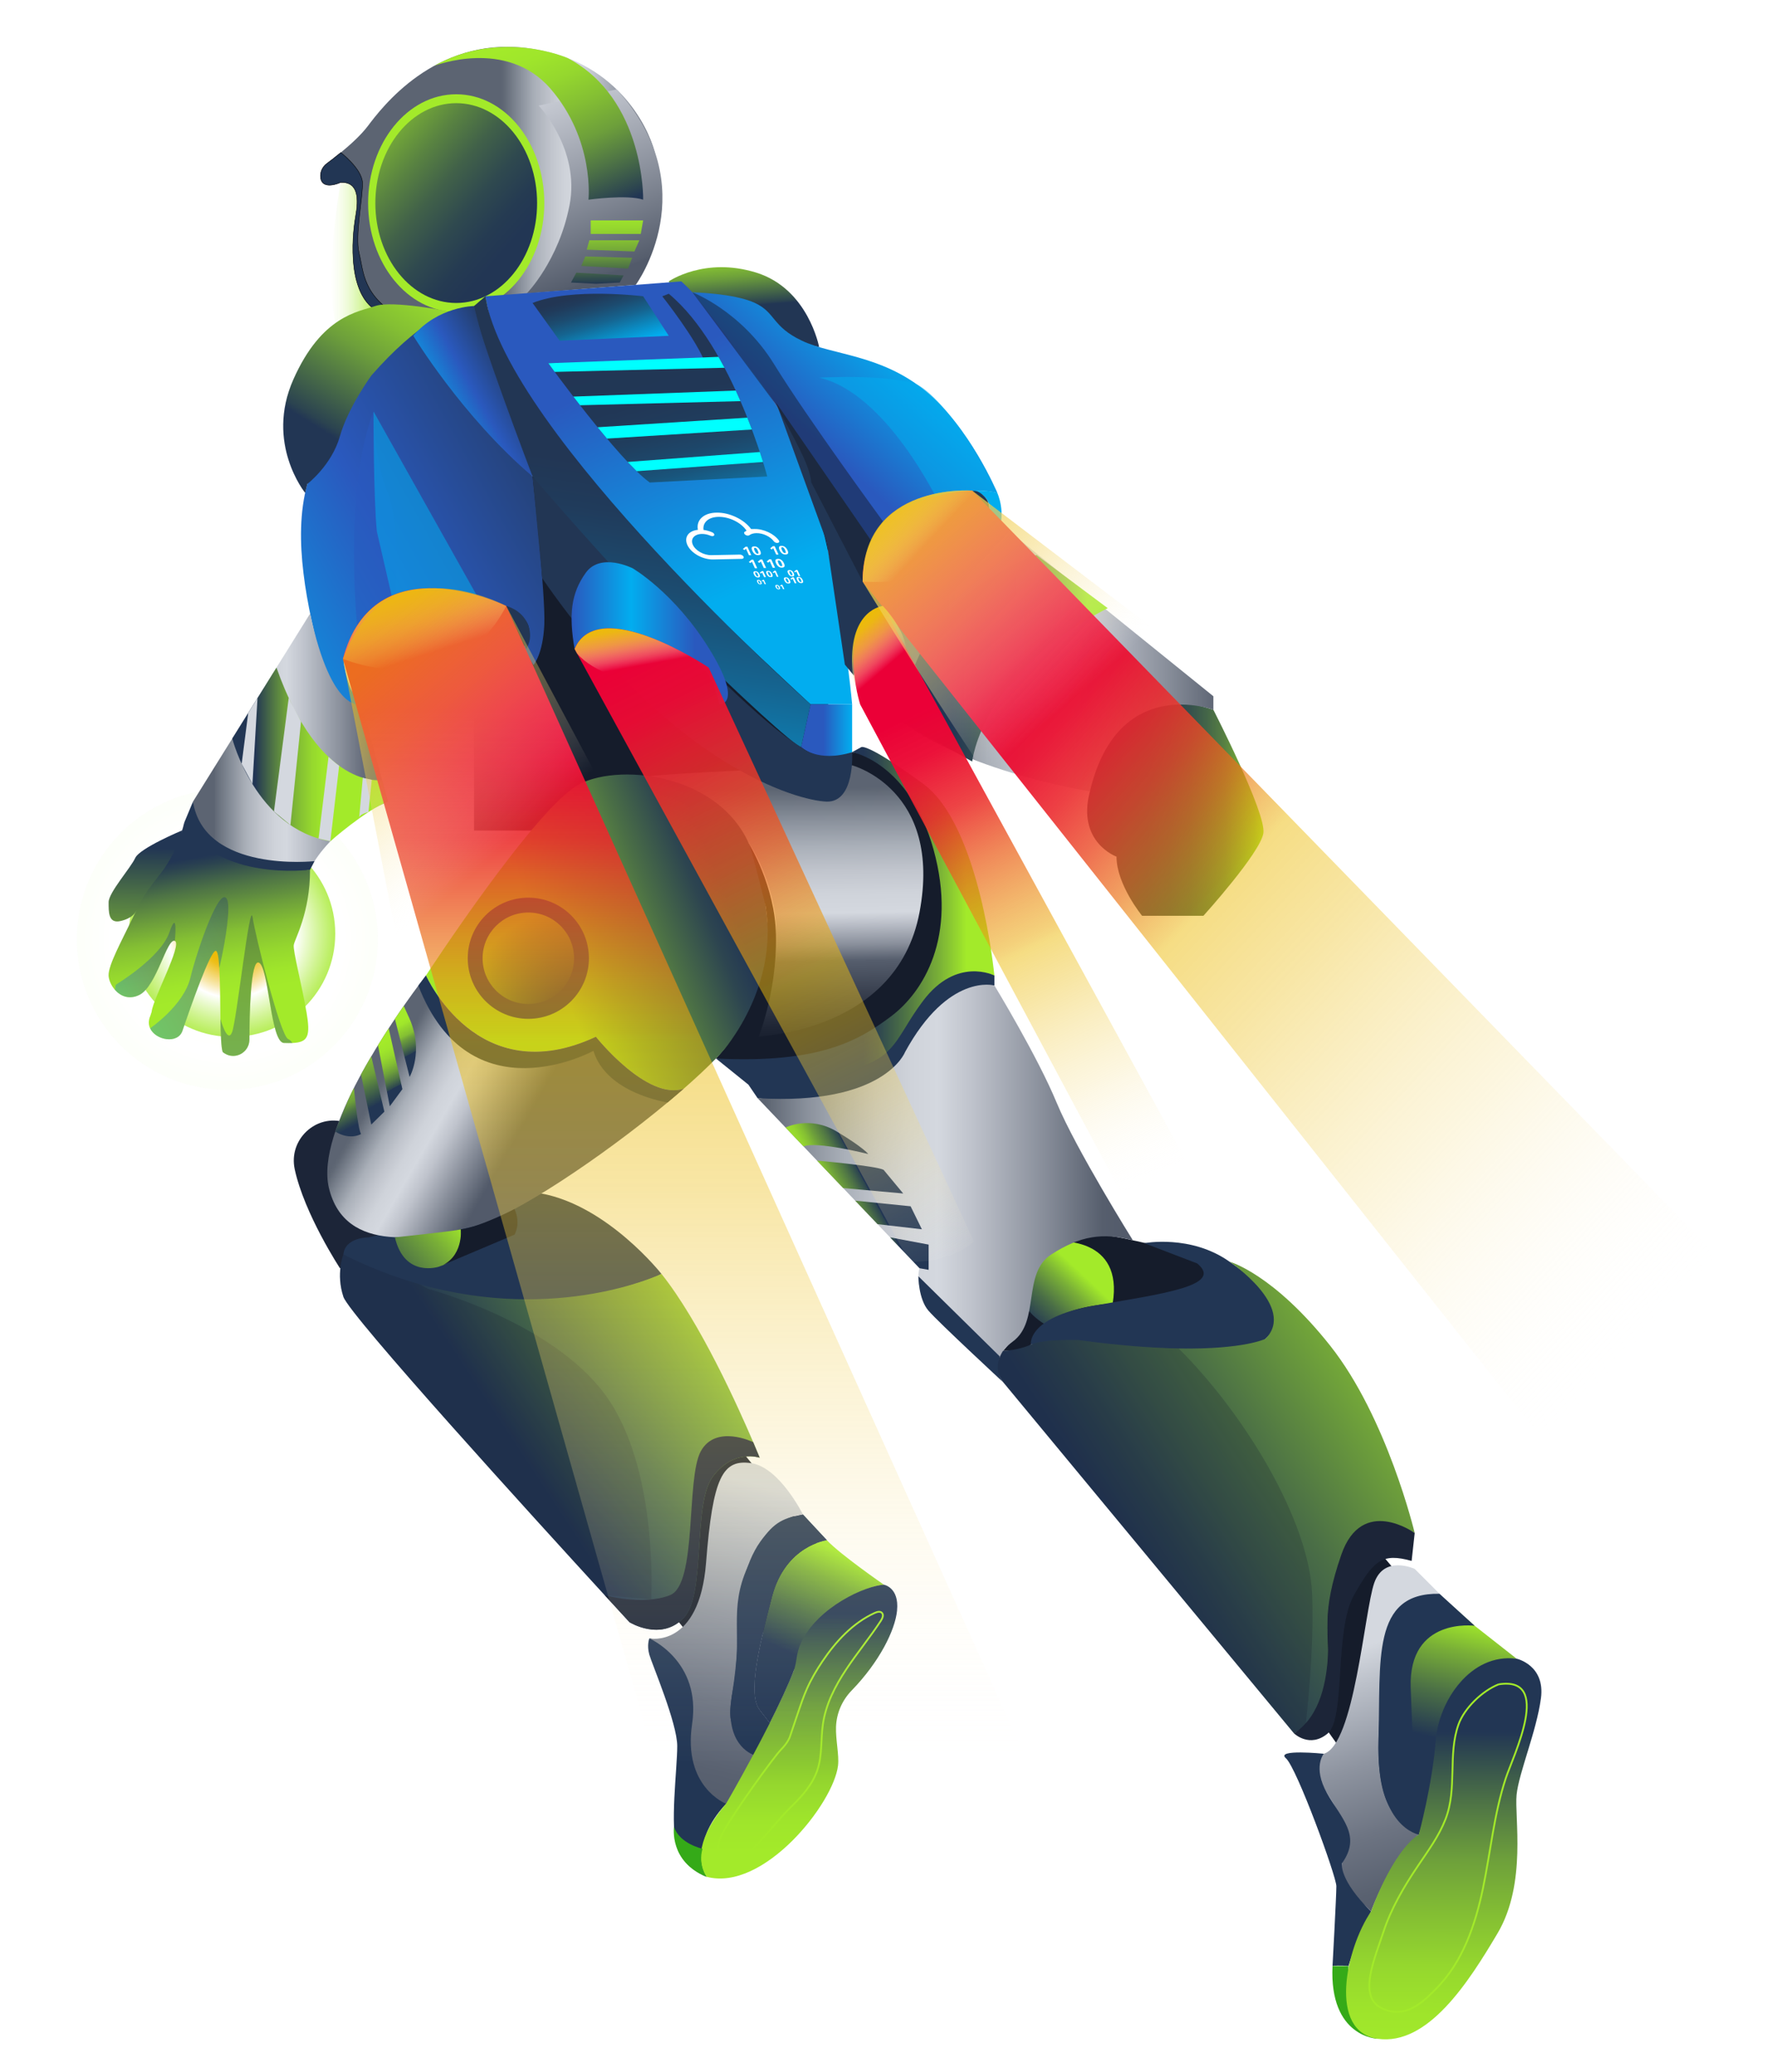 <?xml version="1.0" encoding="UTF-8"?>
<svg xmlns="http://www.w3.org/2000/svg" width="844.64" height="987.45" xmlns:xlink="http://www.w3.org/1999/xlink" viewBox="0 0 844.64 987.45">
  <defs>
    <radialGradient id="radial-gradient" cx="108.37" cy="447.7" fx="108.37" fy="447.7" r="103.1" gradientUnits="userSpaceOnUse">
      <stop offset=".12" stop-color="#ecbb0a"/>
      <stop offset=".17" stop-color="#edc01e"/>
      <stop offset=".27" stop-color="#f1cf55"/>
      <stop offset=".41" stop-color="#f8e7aa"/>
      <stop offset=".53" stop-color="#fff"/>
      <stop offset=".56" stop-color="#eaface"/>
      <stop offset=".6" stop-color="#d1f494"/>
      <stop offset=".64" stop-color="#bdef66"/>
      <stop offset=".67" stop-color="#aeec45"/>
      <stop offset=".7" stop-color="#a6ea31"/>
      <stop offset=".72" stop-color="#a3ea2a"/>
    </radialGradient>
    <filter id="outer-glow-1" filterUnits="userSpaceOnUse">
      <feOffset dx="0" dy="0"/>
      <feGaussianBlur result="blur" stdDeviation="5.64"/>
      <feFlood flood-color="#ecff33" flood-opacity=".74"/>
      <feComposite in2="blur" operator="in"/>
      <feComposite in="SourceGraphic"/>
    </filter>
    <linearGradient id="linear-gradient" x1="372.4" y1="362.28" x2="375.13" y2="514.84" gradientUnits="userSpaceOnUse">
      <stop offset=".09" stop-color="#5c6472"/>
      <stop offset=".1" stop-color="#606875"/>
      <stop offset=".19" stop-color="#89909b"/>
      <stop offset=".27" stop-color="#a9afb8"/>
      <stop offset=".35" stop-color="#c1c5cd"/>
      <stop offset=".42" stop-color="#cfd3da"/>
      <stop offset=".48" stop-color="#d4d8df"/>
      <stop offset=".51" stop-color="#bfc3cc"/>
      <stop offset=".58" stop-color="#898f9b"/>
      <stop offset=".63" stop-color="#565e6d"/>
      <stop offset=".75" stop-color="#333a49"/>
      <stop offset=".84" stop-color="#1d2433"/>
      <stop offset=".9" stop-color="#151c2b"/>
    </linearGradient>
    <linearGradient id="linear-gradient-2" x1="360.72" y1="831.05" x2="434.99" y2="669.66" gradientUnits="userSpaceOnUse">
      <stop offset=".26" stop-color="#223654"/>
      <stop offset=".29" stop-color="#2d4550"/>
      <stop offset=".37" stop-color="#4a6e46"/>
      <stop offset=".48" stop-color="#79af37"/>
      <stop offset=".56" stop-color="#a3ea2a"/>
    </linearGradient>
    <linearGradient id="linear-gradient-3" x1="403.25" y1="741.73" x2="400.31" y2="783.89" gradientUnits="userSpaceOnUse">
      <stop offset=".28" stop-color="#ecbb0a"/>
      <stop offset=".42" stop-color="#c6ae09"/>
      <stop offset=".6" stop-color="#999e09"/>
      <stop offset=".77" stop-color="#789209"/>
      <stop offset=".91" stop-color="#648b09"/>
      <stop offset="1" stop-color="#5d8909"/>
    </linearGradient>
    <radialGradient id="radial-gradient-2" cx="110.62" cy="445.02" fx="110.62" fy="445.02" r="70.69" gradientUnits="userSpaceOnUse">
      <stop offset=".2" stop-color="#ecbb0a"/>
      <stop offset=".23" stop-color="#edc01e"/>
      <stop offset=".28" stop-color="#f1cf55"/>
      <stop offset=".36" stop-color="#f8e7aa"/>
      <stop offset=".43" stop-color="#fff"/>
      <stop offset=".5" stop-color="#eaface"/>
      <stop offset=".59" stop-color="#d1f494"/>
      <stop offset=".67" stop-color="#bdef66"/>
      <stop offset=".74" stop-color="#aeec45"/>
      <stop offset=".8" stop-color="#a6ea31"/>
      <stop offset=".84" stop-color="#a3ea2a"/>
    </radialGradient>
    <filter id="outer-glow-11" filterUnits="userSpaceOnUse">
      <feOffset dx="0" dy="0"/>
      <feGaussianBlur result="blur-2" stdDeviation="3.87"/>
      <feFlood flood-color="#ecff33" flood-opacity=".74"/>
      <feComposite in2="blur-2" operator="in"/>
      <feComposite in="SourceGraphic"/>
    </filter>
    <linearGradient id="linear-gradient-4" x1="69.78" y1="385.71" x2="67.66" y2="509.33" gradientUnits="userSpaceOnUse">
      <stop offset=".15" stop-color="#223654"/>
      <stop offset=".19" stop-color="#2b4350"/>
      <stop offset=".34" stop-color="#4f7545"/>
      <stop offset=".48" stop-color="#6d9f3b"/>
      <stop offset=".63" stop-color="#84bf33"/>
      <stop offset=".76" stop-color="#95d72e"/>
      <stop offset=".89" stop-color="#9fe52b"/>
      <stop offset="1" stop-color="#a3ea2a"/>
    </linearGradient>
    <linearGradient id="linear-gradient-5" x1="95.07" y1="117.98" x2="185.82" y2="117.98" gradientUnits="userSpaceOnUse">
      <stop offset=".67" stop-color="#fff" stop-opacity="0"/>
      <stop offset=".74" stop-color="#e4f8c0" stop-opacity=".29"/>
      <stop offset=".81" stop-color="#ccf38b" stop-opacity=".54"/>
      <stop offset=".87" stop-color="#baef61" stop-opacity=".74"/>
      <stop offset=".92" stop-color="#adec43" stop-opacity=".88"/>
      <stop offset=".97" stop-color="#a5ea30" stop-opacity=".97"/>
      <stop offset="1" stop-color="#a3ea2a"/>
    </linearGradient>
    <linearGradient id="linear-gradient-6" x1="357.31" y1="185.37" x2="348.49" y2="69.28" gradientUnits="userSpaceOnUse">
      <stop offset=".34" stop-color="#223654"/>
      <stop offset=".35" stop-color="#2b4350"/>
      <stop offset=".41" stop-color="#4f7545"/>
      <stop offset=".46" stop-color="#6d9f3b"/>
      <stop offset=".51" stop-color="#84bf33"/>
      <stop offset=".56" stop-color="#95d72e"/>
      <stop offset=".61" stop-color="#9fe52b"/>
      <stop offset=".64" stop-color="#a3ea2a"/>
    </linearGradient>
    <linearGradient id="linear-gradient-7" x1="152.76" y1="86.94" x2="314.43" y2="86.94" gradientUnits="userSpaceOnUse">
      <stop offset=".53" stop-color="#5c6472"/>
      <stop offset=".54" stop-color="#606875"/>
      <stop offset=".59" stop-color="#89909b"/>
      <stop offset=".63" stop-color="#a9afb8"/>
      <stop offset=".68" stop-color="#c1c5cd"/>
      <stop offset=".72" stop-color="#cfd3da"/>
      <stop offset=".76" stop-color="#d4d8df"/>
      <stop offset=".81" stop-color="#bfc3cc"/>
      <stop offset=".9" stop-color="#898f9b"/>
      <stop offset=".99" stop-color="#565e6d"/>
      <stop offset="1" stop-color="#525a6a"/>
    </linearGradient>
    <linearGradient id="linear-gradient-8" x1="240.1" y1="-.42" x2="291.1" y2="130.35" gradientUnits="userSpaceOnUse">
      <stop offset=".28" stop-color="#d4d8df"/>
      <stop offset=".42" stop-color="#bfc3cc"/>
      <stop offset=".72" stop-color="#898f9b"/>
      <stop offset=".99" stop-color="#565e6d"/>
      <stop offset="1" stop-color="#525a6a"/>
    </linearGradient>
    <linearGradient id="linear-gradient-9" x1="290.2" y1="129.96" x2="215.63" y2="-39.4" gradientUnits="userSpaceOnUse">
      <stop offset=".15" stop-color="#223654"/>
      <stop offset=".17" stop-color="#2b4350"/>
      <stop offset=".26" stop-color="#4f7545"/>
      <stop offset=".34" stop-color="#6d9f3b"/>
      <stop offset=".43" stop-color="#84bf33"/>
      <stop offset=".51" stop-color="#95d72e"/>
      <stop offset=".58" stop-color="#9fe52b"/>
      <stop offset=".64" stop-color="#a3ea2a"/>
    </linearGradient>
    <linearGradient id="linear-gradient-10" x1="294.65" y1="146.22" x2="293.52" y2="72.75" xlink:href="#linear-gradient-9"/>
    <linearGradient id="linear-gradient-11" x1="292.65" y1="146.25" x2="291.52" y2="72.78" xlink:href="#linear-gradient-9"/>
    <linearGradient id="linear-gradient-12" x1="289.52" y1="146.3" x2="288.39" y2="72.83" xlink:href="#linear-gradient-9"/>
    <linearGradient id="linear-gradient-13" x1="284.91" y1="146.37" x2="283.78" y2="72.9" xlink:href="#linear-gradient-9"/>
    <filter id="outer-glow-12" filterUnits="userSpaceOnUse">
      <feOffset dx="0" dy="0"/>
      <feGaussianBlur result="blur-3" stdDeviation="3.87"/>
      <feFlood flood-color="#a3ea2a" flood-opacity=".74"/>
      <feComposite in2="blur-3" operator="in"/>
      <feComposite in="SourceGraphic"/>
    </filter>
    <linearGradient id="linear-gradient-14" x1="167.07" y1="52.11" x2="308.13" y2="177.18" gradientUnits="userSpaceOnUse">
      <stop offset="0" stop-color="#a3ea2a"/>
      <stop offset=".01" stop-color="#9de22b"/>
      <stop offset=".11" stop-color="#78ae37"/>
      <stop offset=".21" stop-color="#598341"/>
      <stop offset=".3" stop-color="#416149"/>
      <stop offset=".39" stop-color="#2f494f"/>
      <stop offset=".47" stop-color="#253b52"/>
      <stop offset=".53" stop-color="#223654"/>
    </linearGradient>
    <linearGradient id="linear-gradient-15" x1="265.37" y1="92.92" x2="351.82" y2="284.86" gradientUnits="userSpaceOnUse">
      <stop offset=".44" stop-color="#2a59be"/>
      <stop offset=".99" stop-color="#02adef"/>
    </linearGradient>
    <linearGradient id="linear-gradient-16" x1="282.26" y1="401.43" x2="308.63" y2="224.14" gradientUnits="userSpaceOnUse">
      <stop offset="0" stop-color="#02adef"/>
      <stop offset=".23" stop-color="#0c87bd"/>
      <stop offset=".48" stop-color="#156490"/>
      <stop offset=".7" stop-color="#1c4b6f"/>
      <stop offset=".88" stop-color="#203b5b"/>
      <stop offset="1" stop-color="#223654"/>
    </linearGradient>
    <linearGradient id="linear-gradient-17" x1="381.86" y1="348.22" x2="406.18" y2="348.22" xlink:href="#linear-gradient-15"/>
    <linearGradient id="linear-gradient-18" x1="340.88" y1="171.88" x2="84.47" y2="314" gradientUnits="userSpaceOnUse">
      <stop offset=".2" stop-color="#223654"/>
      <stop offset=".61" stop-color="#2a59be"/>
      <stop offset=".99" stop-color="#02adef"/>
    </linearGradient>
    <linearGradient id="linear-gradient-19" x1="90.02" y1="306.78" x2="273.77" y2="5.51" xlink:href="#linear-gradient-6"/>
    <linearGradient id="linear-gradient-20" x1="272.45" y1="301.84" x2="346.99" y2="301.84" gradientUnits="userSpaceOnUse">
      <stop offset="0" stop-color="#2a59be"/>
      <stop offset=".38" stop-color="#02adef"/>
      <stop offset=".79" stop-color="#2a59be"/>
    </linearGradient>
    <linearGradient id="linear-gradient-21" x1="298.4" y1="191.51" x2="274.73" y2="114.61" gradientUnits="userSpaceOnUse">
      <stop offset=".32" stop-color="#02adef"/>
      <stop offset=".41" stop-color="#0c87bd"/>
      <stop offset=".49" stop-color="#156490"/>
      <stop offset=".57" stop-color="#1c4b6f"/>
      <stop offset=".64" stop-color="#203b5b"/>
      <stop offset=".68" stop-color="#223654"/>
    </linearGradient>
    <linearGradient id="linear-gradient-22" x1="327.96" y1="254.34" x2="302.81" y2="159.69" gradientUnits="userSpaceOnUse">
      <stop offset="0" stop-color="#02adef"/>
      <stop offset=".05" stop-color="#0798d4"/>
      <stop offset=".12" stop-color="#0e7eb2"/>
      <stop offset=".2" stop-color="#146794"/>
      <stop offset=".29" stop-color="#19557c"/>
      <stop offset=".39" stop-color="#1d476a"/>
      <stop offset=".51" stop-color="#203d5d"/>
      <stop offset=".67" stop-color="#213756"/>
      <stop offset="1" stop-color="#223654"/>
    </linearGradient>
    <filter id="outer-glow-13" filterUnits="userSpaceOnUse">
      <feOffset dx="0" dy="0"/>
      <feGaussianBlur result="blur-4" stdDeviation="3.01"/>
      <feFlood flood-color="#c7fffd" flood-opacity=".74"/>
      <feComposite in2="blur-4" operator="in"/>
      <feComposite in="SourceGraphic"/>
    </filter>
    <filter id="outer-glow-14" filterUnits="userSpaceOnUse">
      <feOffset dx="0" dy="0"/>
      <feGaussianBlur result="blur-5" stdDeviation="3.01"/>
      <feFlood flood-color="#c7fffd" flood-opacity=".74"/>
      <feComposite in2="blur-5" operator="in"/>
      <feComposite in="SourceGraphic"/>
    </filter>
    <filter id="outer-glow-15" filterUnits="userSpaceOnUse">
      <feOffset dx="0" dy="0"/>
      <feGaussianBlur result="blur-6" stdDeviation="3.01"/>
      <feFlood flood-color="#c7fffd" flood-opacity=".74"/>
      <feComposite in2="blur-6" operator="in"/>
      <feComposite in="SourceGraphic"/>
    </filter>
    <filter id="outer-glow-16" filterUnits="userSpaceOnUse">
      <feOffset dx="0" dy="0"/>
      <feGaussianBlur result="blur-7" stdDeviation="3.01"/>
      <feFlood flood-color="#c7fffd" flood-opacity=".74"/>
      <feComposite in2="blur-7" operator="in"/>
      <feComposite in="SourceGraphic"/>
    </filter>
    <linearGradient id="linear-gradient-23" x1="298.08" y1="302.21" x2="459.25" y2="124.93" gradientUnits="userSpaceOnUse">
      <stop offset=".54" stop-color="#2a59be"/>
      <stop offset=".78" stop-color="#02adef"/>
    </linearGradient>
    <linearGradient id="linear-gradient-24" x1="91.99" y1="352.01" x2="184.88" y2="352.01" gradientUnits="userSpaceOnUse">
      <stop offset=".11" stop-color="#5c6472"/>
      <stop offset=".11" stop-color="#606875"/>
      <stop offset=".2" stop-color="#89909b"/>
      <stop offset=".27" stop-color="#a9afb8"/>
      <stop offset=".35" stop-color="#c1c5cd"/>
      <stop offset=".42" stop-color="#cfd3da"/>
      <stop offset=".48" stop-color="#d4d8df"/>
      <stop offset=".57" stop-color="#bfc3cc"/>
      <stop offset=".76" stop-color="#898f9b"/>
      <stop offset=".92" stop-color="#565e6d"/>
      <stop offset="1" stop-color="#525a6a"/>
    </linearGradient>
    <linearGradient id="linear-gradient-25" x1="110.71" y1="359.57" x2="184.88" y2="359.57" xlink:href="#linear-gradient-9"/>
    <linearGradient id="linear-gradient-26" x1="84.74" y1="350.35" x2="117.31" y2="544.21" gradientUnits="userSpaceOnUse">
      <stop offset=".3" stop-color="#223654"/>
      <stop offset=".32" stop-color="#2b4350"/>
      <stop offset=".38" stop-color="#4f7545"/>
      <stop offset=".44" stop-color="#6d9f3b"/>
      <stop offset=".49" stop-color="#84bf33"/>
      <stop offset=".55" stop-color="#95d72e"/>
      <stop offset=".6" stop-color="#9fe52b"/>
      <stop offset=".64" stop-color="#a3ea2a"/>
    </linearGradient>
    <linearGradient id="linear-gradient-27" x1="362.5" y1="421.22" x2="237.97" y2="471.95" gradientUnits="userSpaceOnUse">
      <stop offset=".13" stop-color="#223654"/>
      <stop offset=".22" stop-color="#2d4550"/>
      <stop offset=".38" stop-color="#4a6e46"/>
      <stop offset=".61" stop-color="#79af37"/>
      <stop offset=".79" stop-color="#a3ea2a"/>
    </linearGradient>
    <linearGradient id="linear-gradient-28" x1="114.57" y1="474.94" x2="242.47" y2="548.49" xlink:href="#linear-gradient-7"/>
    <radialGradient id="radial-gradient-3" cx="287.49" cy="502.78" fx="287.49" fy="502.78" r="133.42" gradientUnits="userSpaceOnUse">
      <stop offset=".26" stop-color="#223654"/>
      <stop offset=".29" stop-color="#2d4550"/>
      <stop offset=".37" stop-color="#4a6e46"/>
      <stop offset=".48" stop-color="#79af37"/>
      <stop offset=".56" stop-color="#a3ea2a"/>
    </radialGradient>
    <linearGradient id="linear-gradient-29" x1="242.27" y1="588.47" x2="159.37" y2="430.86" gradientUnits="userSpaceOnUse">
      <stop offset=".55" stop-color="#223654"/>
      <stop offset=".55" stop-color="#2b4350"/>
      <stop offset=".57" stop-color="#4f7545"/>
      <stop offset=".59" stop-color="#6d9f3b"/>
      <stop offset=".6" stop-color="#84bf33"/>
      <stop offset=".62" stop-color="#95d72e"/>
      <stop offset=".63" stop-color="#9fe52b"/>
      <stop offset=".64" stop-color="#a3ea2a"/>
    </linearGradient>
    <linearGradient id="linear-gradient-30" x1="230.69" y1="594.56" x2="147.79" y2="436.95" gradientUnits="userSpaceOnUse">
      <stop offset=".49" stop-color="#223654"/>
      <stop offset=".49" stop-color="#2b4350"/>
      <stop offset=".51" stop-color="#4f7545"/>
      <stop offset=".53" stop-color="#6d9f3b"/>
      <stop offset=".55" stop-color="#84bf33"/>
      <stop offset=".57" stop-color="#95d72e"/>
      <stop offset=".59" stop-color="#9fe52b"/>
      <stop offset=".61" stop-color="#a3ea2a"/>
    </linearGradient>
    <linearGradient id="linear-gradient-31" x1="204.37" y1="571.84" x2="121.47" y2="414.23" gradientUnits="userSpaceOnUse">
      <stop offset=".29" stop-color="#223654"/>
      <stop offset=".3" stop-color="#2b4350"/>
      <stop offset=".34" stop-color="#4f7545"/>
      <stop offset=".37" stop-color="#6d9f3b"/>
      <stop offset=".41" stop-color="#84bf33"/>
      <stop offset=".44" stop-color="#95d72e"/>
      <stop offset=".47" stop-color="#9fe52b"/>
      <stop offset=".49" stop-color="#a3ea2a"/>
    </linearGradient>
    <linearGradient id="linear-gradient-32" x1="205.69" y1="607.71" x2="122.79" y2="450.1" gradientUnits="userSpaceOnUse">
      <stop offset=".45" stop-color="#223654"/>
      <stop offset=".46" stop-color="#2b4350"/>
      <stop offset=".49" stop-color="#4f7545"/>
      <stop offset=".51" stop-color="#6d9f3b"/>
      <stop offset=".54" stop-color="#84bf33"/>
      <stop offset=".56" stop-color="#95d72e"/>
      <stop offset=".59" stop-color="#9fe52b"/>
      <stop offset=".61" stop-color="#a3ea2a"/>
    </linearGradient>
    <linearGradient id="linear-gradient-33" x1="154.21" y1="638.17" x2="268.33" y2="534.59" gradientUnits="userSpaceOnUse">
      <stop offset=".19" stop-color="#223654"/>
      <stop offset=".23" stop-color="#2d4550"/>
      <stop offset=".33" stop-color="#4a6e46"/>
      <stop offset=".46" stop-color="#79af37"/>
      <stop offset=".56" stop-color="#a3ea2a"/>
    </linearGradient>
    <linearGradient id="linear-gradient-34" x1="189.25" y1="721.43" x2="474.66" y2="533.31" xlink:href="#linear-gradient-33"/>
    <linearGradient id="linear-gradient-35" x1="360.95" y1="692.88" x2="322.5" y2="863.52" gradientUnits="userSpaceOnUse">
      <stop offset=".08" stop-color="#d4d8df"/>
      <stop offset=".2" stop-color="#bbc0c9"/>
      <stop offset=".45" stop-color="#8e94a0"/>
      <stop offset=".68" stop-color="#6d7482"/>
      <stop offset=".87" stop-color="#596170"/>
      <stop offset="1" stop-color="#525a6a"/>
    </linearGradient>
    <linearGradient id="linear-gradient-36" x1="380.32" y1="749.57" x2="381.31" y2="882.33" gradientUnits="userSpaceOnUse">
      <stop offset=".15" stop-color="#223654"/>
      <stop offset=".19" stop-color="#2b4350"/>
      <stop offset=".34" stop-color="#4f7545"/>
      <stop offset=".48" stop-color="#6d9f3b"/>
      <stop offset=".63" stop-color="#84bf33"/>
      <stop offset=".76" stop-color="#95d72e"/>
      <stop offset=".89" stop-color="#9fe52b"/>
      <stop offset="1" stop-color="#a3ea2a"/>
    </linearGradient>
    <filter id="outer-glow-17" filterUnits="userSpaceOnUse">
      <feOffset dx="0" dy="0"/>
      <feGaussianBlur result="blur-8" stdDeviation="3.87"/>
      <feFlood flood-color="#ecff33" flood-opacity=".74"/>
      <feComposite in2="blur-8" operator="in"/>
      <feComposite in="SourceGraphic"/>
    </filter>
    <linearGradient id="linear-gradient-37" x1="480.87" y1="643.6" x2="542.55" y2="577.8" xlink:href="#linear-gradient-33"/>
    <linearGradient id="linear-gradient-38" x1="341.27" y1="436.5" x2="473.99" y2="436.5" gradientUnits="userSpaceOnUse">
      <stop offset=".53" stop-color="#223654"/>
      <stop offset=".58" stop-color="#2d4550"/>
      <stop offset=".67" stop-color="#4a6e46"/>
      <stop offset=".8" stop-color="#79af37"/>
      <stop offset=".9" stop-color="#a3ea2a"/>
    </linearGradient>
    <linearGradient id="linear-gradient-39" x1="361.12" y1="564.12" x2="539.99" y2="564.12" gradientUnits="userSpaceOnUse">
      <stop offset=".02" stop-color="#5c6472"/>
      <stop offset=".03" stop-color="#606875"/>
      <stop offset=".13" stop-color="#89909b"/>
      <stop offset=".23" stop-color="#a9afb8"/>
      <stop offset=".32" stop-color="#c1c5cd"/>
      <stop offset=".41" stop-color="#cfd3da"/>
      <stop offset=".48" stop-color="#d4d8df"/>
      <stop offset=".57" stop-color="#bfc3cc"/>
      <stop offset=".76" stop-color="#898f9b"/>
      <stop offset=".92" stop-color="#565e6d"/>
      <stop offset="1" stop-color="#525a6a"/>
    </linearGradient>
    <linearGradient id="linear-gradient-40" x1="477.02" y1="499.18" x2="322.63" y2="582.16" gradientUnits="userSpaceOnUse">
      <stop offset=".5" stop-color="#223654"/>
      <stop offset=".5" stop-color="#2b4350"/>
      <stop offset=".53" stop-color="#4f7545"/>
      <stop offset=".56" stop-color="#6d9f3b"/>
      <stop offset=".58" stop-color="#84bf33"/>
      <stop offset=".6" stop-color="#95d72e"/>
      <stop offset=".63" stop-color="#9fe52b"/>
      <stop offset=".64" stop-color="#a3ea2a"/>
    </linearGradient>
    <linearGradient id="linear-gradient-41" x1="487.78" y1="519.19" x2="333.39" y2="602.17" xlink:href="#linear-gradient-40"/>
    <linearGradient id="linear-gradient-42" x1="498.35" y1="538.86" x2="343.96" y2="621.84" xlink:href="#linear-gradient-40"/>
    <linearGradient id="linear-gradient-43" x1="508.26" y1="557.29" x2="353.87" y2="640.27" xlink:href="#linear-gradient-40"/>
    <linearGradient id="linear-gradient-44" x1="521.17" y1="752.24" x2="845.5" y2="540.34" gradientUnits="userSpaceOnUse">
      <stop offset=".06" stop-color="#223654"/>
      <stop offset=".12" stop-color="#2d4550"/>
      <stop offset=".25" stop-color="#4a6e46"/>
      <stop offset=".42" stop-color="#79af37"/>
      <stop offset=".56" stop-color="#a3ea2a"/>
    </linearGradient>
    <linearGradient id="linear-gradient-45" x1="646.27" y1="773.81" x2="691.85" y2="910.11" xlink:href="#linear-gradient-35"/>
    <linearGradient id="linear-gradient-46" x1="671.3" y1="877.16" x2="715.62" y2="687.89" xlink:href="#linear-gradient-2"/>
    <linearGradient id="linear-gradient-47" x1="688.6" y1="798.01" x2="687.6" y2="980.67" xlink:href="#linear-gradient-36"/>
    <filter id="outer-glow-18" filterUnits="userSpaceOnUse">
      <feOffset dx="0" dy="0"/>
      <feGaussianBlur result="blur-9" stdDeviation="3.87"/>
      <feFlood flood-color="#ecff33" flood-opacity=".74"/>
      <feComposite in2="blur-9" operator="in"/>
      <feComposite in="SourceGraphic"/>
    </filter>
    <linearGradient id="linear-gradient-48" x1="262.15" y1="171.78" x2="206.44" y2="202.66" xlink:href="#linear-gradient-18"/>
    <linearGradient id="linear-gradient-49" x1="109.41" y1="437.8" x2="39.61" y2="476.49" xlink:href="#linear-gradient-18"/>
    <linearGradient id="linear-gradient-50" x1="151.1" y1="430.2" x2="43.92" y2="489.61" xlink:href="#linear-gradient-18"/>
    <linearGradient id="linear-gradient-51" x1="123.42" y1="421.39" x2="120.19" y2="610.35" xlink:href="#linear-gradient-18"/>
    <linearGradient id="linear-gradient-52" x1="518.19" y1="385.56" x2="602.27" y2="385.56" gradientUnits="userSpaceOnUse">
      <stop offset=".15" stop-color="#223654"/>
      <stop offset=".34" stop-color="#233853"/>
      <stop offset=".47" stop-color="#2a4151"/>
      <stop offset=".58" stop-color="#35504d"/>
      <stop offset=".68" stop-color="#446648"/>
      <stop offset=".78" stop-color="#588142"/>
      <stop offset=".86" stop-color="#70a43a"/>
      <stop offset=".95" stop-color="#8dcb31"/>
      <stop offset="1" stop-color="#a3ea2a"/>
    </linearGradient>
    <linearGradient id="linear-gradient-53" x1="424.12" y1="312.91" x2="597.49" y2="312.91" xlink:href="#linear-gradient-24"/>
    <linearGradient id="linear-gradient-54" x1="441.28" y1="313.73" x2="538.76" y2="313.73" xlink:href="#linear-gradient-27"/>
    <filter id="AI_GaussianBlur_4">
      <feGaussianBlur stdDeviation="4"/>
    </filter>
    <linearGradient id="linear-gradient-55" x1="898.47" y1="738.59" x2="282.68" y2="165.43" gradientUnits="userSpaceOnUse">
      <stop offset=".18" stop-color="#fff" stop-opacity="0"/>
      <stop offset=".34" stop-color="#f5dd85" stop-opacity=".25"/>
      <stop offset=".47" stop-color="#eec42c" stop-opacity=".43"/>
      <stop offset=".53" stop-color="#ecbb0a" stop-opacity=".5"/>
      <stop offset=".54" stop-color="#eba90e" stop-opacity=".55"/>
      <stop offset=".57" stop-color="#eb751a" stop-opacity=".69"/>
      <stop offset=".6" stop-color="#eb4a25" stop-opacity=".8"/>
      <stop offset=".63" stop-color="#eb292d" stop-opacity=".89"/>
      <stop offset=".66" stop-color="#eb1132" stop-opacity=".95"/>
      <stop offset=".7" stop-color="#eb0435" stop-opacity=".99"/>
      <stop offset=".77" stop-color="#eb0037"/>
    </linearGradient>
    <filter id="AI_GaussianBlur_4-2" data-name="AI_GaussianBlur_4">
      <feGaussianBlur stdDeviation="4"/>
    </filter>
    <linearGradient id="linear-gradient-56" x1="326.96" y1="840.44" x2="326.96" y2="228.68" gradientUnits="userSpaceOnUse">
      <stop offset="0" stop-color="#fff" stop-opacity="0"/>
      <stop offset=".25" stop-color="#f5dd85" stop-opacity=".25"/>
      <stop offset=".45" stop-color="#eec42c" stop-opacity=".43"/>
      <stop offset=".56" stop-color="#ecbb0a" stop-opacity=".5"/>
      <stop offset=".58" stop-color="#eba90e" stop-opacity=".55"/>
      <stop offset=".66" stop-color="#eb601f" stop-opacity=".74"/>
      <stop offset=".72" stop-color="#eb2b2c" stop-opacity=".88"/>
      <stop offset=".78" stop-color="#eb0b34" stop-opacity=".97"/>
      <stop offset=".82" stop-color="#eb0037"/>
    </linearGradient>
    <filter id="AI_GaussianBlur_4-3" data-name="AI_GaussianBlur_4">
      <feGaussianBlur stdDeviation="4"/>
    </filter>
    <linearGradient id="linear-gradient-57" x1="623.25" y1="714.43" x2="313.89" y2="88.72" gradientUnits="userSpaceOnUse">
      <stop offset=".24" stop-color="#fff" stop-opacity="0"/>
      <stop offset=".32" stop-color="#f5dd85" stop-opacity=".25"/>
      <stop offset=".39" stop-color="#eec42c" stop-opacity=".43"/>
      <stop offset=".42" stop-color="#ecbb0a" stop-opacity=".5"/>
      <stop offset=".43" stop-color="#eba90e" stop-opacity=".55"/>
      <stop offset=".49" stop-color="#eb601f" stop-opacity=".74"/>
      <stop offset=".53" stop-color="#eb2b2c" stop-opacity=".88"/>
      <stop offset=".57" stop-color="#eb0b34" stop-opacity=".97"/>
      <stop offset=".6" stop-color="#eb0037"/>
    </linearGradient>
    <filter id="AI_GaussianBlur_4-4" data-name="AI_GaussianBlur_4">
      <feGaussianBlur stdDeviation="4"/>
    </filter>
    <linearGradient id="linear-gradient-58" x1="527.39" y1="761.83" x2="218.02" y2="136.12" gradientUnits="userSpaceOnUse">
      <stop offset=".24" stop-color="#fff" stop-opacity="0"/>
      <stop offset=".34" stop-color="#f5dd85" stop-opacity=".25"/>
      <stop offset=".43" stop-color="#eec42c" stop-opacity=".43"/>
      <stop offset=".47" stop-color="#ecbb0a" stop-opacity=".5"/>
      <stop offset=".49" stop-color="#eba90e" stop-opacity=".55"/>
      <stop offset=".56" stop-color="#eb601f" stop-opacity=".74"/>
      <stop offset=".63" stop-color="#eb2b2c" stop-opacity=".88"/>
      <stop offset=".68" stop-color="#eb0b34" stop-opacity=".97"/>
      <stop offset=".72" stop-color="#eb0037"/>
    </linearGradient>
    <linearGradient id="linear-gradient-59" x1="211.33" y1="329.18" x2="194.28" y2="276.31" gradientUnits="userSpaceOnUse">
      <stop offset=".34" stop-color="#fff" stop-opacity="0"/>
      <stop offset=".49" stop-color="#f9eab5" stop-opacity=".3"/>
      <stop offset=".62" stop-color="#f4d978" stop-opacity=".55"/>
      <stop offset=".74" stop-color="#f0cc48" stop-opacity=".74"/>
      <stop offset=".85" stop-color="#eec226" stop-opacity=".88"/>
      <stop offset=".94" stop-color="#ecbd11" stop-opacity=".97"/>
      <stop offset="1" stop-color="#ecbb0a"/>
    </linearGradient>
    <linearGradient id="linear-gradient-60" x1="459.15" y1="275.86" x2="417.1" y2="236.72" gradientUnits="userSpaceOnUse">
      <stop offset=".42" stop-color="#fff" stop-opacity="0"/>
      <stop offset=".52" stop-color="#f9eab5" stop-opacity=".3"/>
      <stop offset=".61" stop-color="#f4d978" stop-opacity=".55"/>
      <stop offset=".69" stop-color="#f0cc48" stop-opacity=".74"/>
      <stop offset=".76" stop-color="#eec226" stop-opacity=".88"/>
      <stop offset=".82" stop-color="#ecbd11" stop-opacity=".97"/>
      <stop offset=".87" stop-color="#ecbb0a"/>
    </linearGradient>
    <linearGradient id="linear-gradient-61" x1="312.7" y1="348.29" x2="302.09" y2="289.05" gradientUnits="userSpaceOnUse">
      <stop offset=".53" stop-color="#fff" stop-opacity="0"/>
      <stop offset=".6" stop-color="#f9eab5" stop-opacity=".3"/>
      <stop offset=".67" stop-color="#f4d978" stop-opacity=".55"/>
      <stop offset=".73" stop-color="#f0cc48" stop-opacity=".74"/>
      <stop offset=".79" stop-color="#eec226" stop-opacity=".88"/>
      <stop offset=".83" stop-color="#ecbd11" stop-opacity=".97"/>
      <stop offset=".87" stop-color="#ecbb0a"/>
    </linearGradient>
    <linearGradient id="linear-gradient-62" x1="444.48" y1="347.8" x2="398.96" y2="294.75" xlink:href="#linear-gradient-61"/>
    <linearGradient id="linear-gradient-63" x1="360.39" y1="545.82" x2="131.7" y2="279.37" xlink:href="#linear-gradient-61"/>
    <linearGradient id="linear-gradient-64" x1="631.12" y1="469.79" x2="407.75" y2="209.54" gradientUnits="userSpaceOnUse">
      <stop offset=".53" stop-color="#fff" stop-opacity="0"/>
      <stop offset=".63" stop-color="#f9eab5" stop-opacity=".3"/>
      <stop offset=".73" stop-color="#f4d978" stop-opacity=".55"/>
      <stop offset=".82" stop-color="#f0cc48" stop-opacity=".74"/>
      <stop offset=".89" stop-color="#eec226" stop-opacity=".88"/>
      <stop offset=".96" stop-color="#ecbd11" stop-opacity=".97"/>
      <stop offset="1" stop-color="#ecbb0a"/>
    </linearGradient>
  </defs>
  <g id="Layer_2" data-name="Layer 2">
    <path d="m341.27,504.5s37.82,8.03,67.55-7.05c29.73-15.07,44.98-39.56,41.54-73.92-3.44-34.36-22.83-59.43-38.58-63.97l-5.61-1.1-.95,6.32s41.29,12.03,32.94,64.7c-8.34,52.68-47.17,54.51-79.91,64.7l-10.64,3.26-6.35,7.05Z" style="fill: #151c2b;"/>
    <circle cx="108.37" cy="447.7" r="71.73" style="fill: url(#radial-gradient); filter: url(#outer-glow-1); opacity: .17;"/>
    <rect x="306.41" y="695.4" width="74.54" height="86.55" transform="translate(-387.97 380.28) rotate(-38.95)" style="fill: #151c2b;"/>
    <polygon points="616.81 802.49 653.53 854.03 682.31 768.87 641.61 720.93 616.81 802.49" style="fill: #151c2b;"/>
    <rect x="225.95" y="227.04" width="168.8" height="168.8" style="fill: #151c2b;"/>
    <path d="m406.23,364.79s43.15,11.5,32.05,70.13c-11.1,58.63-80.01,59.27-80.01,59.27,0,0,16.75-36.42,10.08-64.7-6.67-28.29-21.35-39.4-21.35-39.4,0,0-33.63-17.87-40.83-19.38-7.19-1.51,100.07-5.93,100.07-5.93Z" style="fill: url(#linear-gradient);"/>
    <path d="m421.38,755.34c-9.45.43-33.89,12.44-39.38,32.66,0,0,0-1-1.11.88-.83,1.88-.52,3.81-1.03,5.76-.13.49-1.26.98-1.41,1.48-2.79,7.25-7.03,16.24-11.53,25.17-.79-1.02-2.23-2.88-4.81-6.22-5.8-7.49-.64-29.23,5.8-53.93,6.44-24.7,26.2-27.06,26.2-27.06,6.44,6.87,27.27,21.26,27.27,21.26Z" style="fill: url(#linear-gradient-2);"/>
    <path d="m366.92,821.29c4.5-8.92,8.74-17.92,11.53-25.17-2.58,9.13-6.84,18.77-10.6,26.36-.39.78-.77,1.55-1.15,2.28-3.44,6.77-6.23,11.47-6.5,11.93l-.02.04-14.05,22.96s-.02.04-.02.04c-4.55,4.85-7.4,9.45-9.13,13.63-5.1,12.35-.31,20.97-.21,21.15h0s-10.31-3.65-13.96-13.66c-3.65-10.01,0-37.67,0-48.62s-12.03-39.09-13.31-43.6,0-7.73,0-7.73l20.4,3.01,30.5-56.7,15.17-3.65,7.17-1.72.17.19s.07.08.11.12c1.14,1.23,5.56,6.03,11.1,11.93,0,0-19.76,2.36-26.2,27.06-6.44,24.7-11.6,46.43-5.8,53.93,2.59,3.34,4.02,5.2,4.81,6.22Z" style="fill: #223654;"/>
    <path d="m421.38,755.34c-13.72,2.9-33.01,16.58-40.49,33.53,5.49-20.22,31.04-33.1,40.49-33.53Z" style="fill: url(#linear-gradient-3);"/>
    <path d="m162.04,604.46s-16.97-25.84-21.57-47.21c-3.04-14.11,10.16-26.55,23.97-22.35,3.1.94,5.83,2.63,7.6,5.47l26.25,48.3-36.25,15.79Z" style="fill: #1c2538;"/>
    <path d="m175.77,589.76s-11.24-.21-12.1,8.17c0,0,46.62,32.39,109.33,22.08,0,0,34.34-8.12,42.29-12.84,0,0-25.46-32.4-57.18-38.32l-82.34,20.92Z" style="fill: #223654;"/>
    <circle cx="110.62" cy="445.02" r="49.18" style="fill: url(#radial-gradient-2); filter: url(#outer-glow-11);"/>
    <path d="m86.85,395.77s-20.25,8.44-22.4,13.16c-2.15,4.72-12.67,16.49-12.67,21.05s-.21,10.31,5.58,9.02c5.8-1.29,7.25-4.3,7.25-4.3,0,0,9.37-13.42,14.91-18.84s7.33-20.09,7.33-20.09Z" style="fill: url(#linear-gradient-4);"/>
    <path d="m162.37,86.94s-8,43.41-2.49,67.06l37.56-8.14-21.96-63.91-13.11,4.99Z" style="fill: url(#linear-gradient-5);"/>
    <path d="m318.76,134.12s17.07-11.89,41.8-4.16c24.73,7.73,29.89,35.47,29.89,35.47,0,0-64.56-14.06-71.69-31.32Z" style="fill: url(#linear-gradient-6);"/>
    <path d="m302.83,134.26l-64.43,8.16-12.46,3.44s-18.59,6.64-34.05,5.61h0c-4.2-.28-8.17-1.12-11.48-2.82-6.92-3.56-10.15-11.29-11.45-19.52,0,0,0,0,0-.01-.06-.41-.12-.82-.18-1.23v-.05c-1.33-9.77-.11-19.96.69-24.51,1.5-8.59,1.48-16.68-7.1-16.39,0,0-8.86,4.18-9.57-2.38-.27-2.56.88-5.06,2.94-6.59,1.68-1.25,4.09-3.09,6.71-5.26,4.5-3.7,9.63-8.35,12.81-12.55,6.66-8.81,31.78-42.31,75.17-37.37,43.38,4.94,58.41,38.01,61.42,48.96s6.44,40.59-9.02,62.49Z" style="fill: url(#linear-gradient-7);"/>
    <path d="m256.76,50.32s19.87,20.8,14.72,47.43-20.4,42.09-20.4,42.09l51.97-4.08s33.95-46.26-9.12-93.14l-37.17,7.7Z" style="fill: url(#linear-gradient-8);"/>
    <path d="m206.95,31.4s34.46-13.53,55.51,10.95c21.05,24.48,18.04,52.83,18.04,52.83,0,0,18.42-2.58,26.07,0,0,0,.9-48.04-35.99-67.51,0,0-31.94-14.09-63.62,3.73Z" style="fill: url(#linear-gradient-9);"/>
    <polygon points="281.57 105.05 281.57 111.52 305.43 111.52 306.56 105.05 281.57 105.05" style="fill: url(#linear-gradient-10);"/>
    <polygon points="304.76 114.5 302.4 119.87 279.64 119.01 280.93 114.5 304.76 114.5" style="fill: url(#linear-gradient-11);"/>
    <polygon points="301.33 122.88 299.39 128.03 277.06 126.75 278.99 122.24 301.33 122.88" style="fill: url(#linear-gradient-12);"/>
    <polygon points="295.4 134.66 297.25 131.26 274.7 129.97 272.16 134.66 284.17 135.27 295.4 134.66" style="fill: url(#linear-gradient-13);"/>
    <ellipse cx="217.46" cy="96.79" rx="41.99" ry="51.86" style="fill: #a3ea2a; filter: url(#outer-glow-12);"/>
    <ellipse cx="217.46" cy="96.79" rx="38.55" ry="47.62" style="fill: url(#linear-gradient-14);"/>
    <path d="m191.91,151.47s0,0-.01,0h0c-4.2-.28-8.17-1.12-11.48-2.82-6.92-3.56-10.15-11.29-11.45-19.52,0,0,0,0,0-.01-.06-.41-.12-.82-.18-1.23v-.05c-1.33-9.77-.11-19.96.69-24.51,1.5-8.59,1.48-16.68-7.1-16.39,0,0-8.86,4.18-9.57-2.38-.27-2.56.88-5.06,2.94-6.59,1.68-1.25,4.09-3.09,6.71-5.26,0,0,9.97,7.71,10.31,14.23.34,6.51-3.74,25.41-1.59,33.79s1.51,21.1,20.73,30.74Z" style="fill: #223654; stroke: #000; stroke-miterlimit: 10; stroke-width: .2px;"/>
    <path d="m324.74,134.12l-93.39,7.1s5.62,41.36,40.81,81.52c35.18,40.16,114.21,112.96,114.21,112.96h19.81s-8.64-99.22-36.77-143.46c-28.13-44.24-44.67-58.12-44.67-58.12Z" style="fill: url(#linear-gradient-15);"/>
    <path d="m231.35,141.22l-5.4,4.64s1.7,45.02,27.91,81.25c26.21,36.23,121.13,127.07,128.01,129l4.51-20.4s-144.96-129.5-155.02-194.48Z" style="fill: url(#linear-gradient-16);"/>
    <path d="m406.18,335.7v22.77s-12.93,6.44-24.32-2.37l4.51-20.4h19.81Z" style="fill: url(#linear-gradient-17);"/>
    <path d="m253.86,227.11s6.24,56.53,5.59,70.64c-.64,14.12-5.14,19.18-5.14,19.18l-5.17-8.07s4.94-6.1,2.36-11.53c-2.58-5.43-16.32-16.17-45.1-11.66s-44.25,21.45-42.31,31.57c2.15,11.17,4.3,13.1,4.3,13.1l2.79,9.45s-11.6,1.07-18.04-24.48c-6.44-25.56-13.96-58.41-6.66-84.61,0,0,6.66-9.45,11.38-17.82,4.72-8.38,3.01-26.42,19.33-42.09s26.46-19.73,26.46-19.73l22.29-5.18s15.46,62.49,27.91,81.25Z" style="fill: url(#linear-gradient-18);"/>
    <path d="m145.45,234.91s-19.15-23.55-5.62-54.05c13.53-30.5,30.93-32.21,39.09-35.01s35.57,2.66,35.57,2.66c0,0-15.11,4.85-37.49,30.48,0,0-11.13,15.26-15,29-3.87,13.74-15.51,22.69-15.51,22.69l-1.04,4.23Z" style="fill: url(#linear-gradient-19);"/>
    <path d="m170.43,300.74s-6.98-67.26,7.62-104.63c0,0,.01,22.11,6.76,38.76s3.36,55.44,3.36,55.44c0,0-13.77,5.74-17.75,10.43Z" style="fill: #2a59be; opacity: .54;"/>
    <path d="m227.99,285.12l-49.94-89.01s-.05,40.89,1.58,57.17l8.54,37.03s22.32-7.45,39.81-5.19Z" style="fill: #02adef; opacity: .54;"/>
    <path d="m241.3,288.83l9.55,20.45s3.65-5.02.64-11.96c-3.01-6.94-10.2-8.49-10.2-8.49Z" style="fill: #223654;"/>
    <path d="m406.18,358.47s1.5,23.97-12.16,23.58-73.8-17-135.54-106.41l-4.62-48.53s90.85,106.24,128.01,129c0,0,7.83,7.53,24.32,2.37Z" style="fill: #223654;"/>
    <path d="m301.54,270.85s-15.25-7.73-22.33,2.15c-7.09,9.88-8.11,19.97-5.34,36.29,0,0,3.19-11.6,24.88-7.09,21.69,4.51,34.58,10.74,41.02,22.76l3.23,10.74s11.66.43-4.91-26.42-36.55-38.44-36.55-38.44Z" style="fill: url(#linear-gradient-20);"/>
    <path d="m253.86,144.41l12.9,17.99,52.01-2.34-12.2-18.84s-34.04-4.28-52.71,3.18Z" style="fill: url(#linear-gradient-21);"/>
    <path d="m261.38,173.13s33.32,46.04,48.33,56.85l56.01-2.87s-16.21-61.61-46.96-87.11l-3.08,1.22s16.78,21.17,20.65,32.34l-74.95-.43Z" style="fill: url(#linear-gradient-22);"/>
    <polygon points="273.3 189.03 350.7 186.15 352.95 191.19 276.49 193.15 273.3 189.03" style="fill: aqua; filter: url(#outer-glow-13);"/>
    <polygon points="284.85 203.64 356.22 199.07 358.4 204.71 289.32 209.04 284.85 203.64" style="fill: aqua; filter: url(#outer-glow-14);"/>
    <polygon points="299.17 220.18 362.18 215.44 363.7 220.18 303.48 224.58 299.17 220.18" style="fill: aqua; filter: url(#outer-glow-15);"/>
    <polygon points="264.4 177.25 345.34 175.28 342.49 170.09 261.38 173.13 264.4 177.25" style="fill: aqua; filter: url(#outer-glow-16);"/>
    <path d="m330.04,139.33s19.86.4,29.83,5.07c9.97,4.67,7.93,11.12,22.37,17.99s37.4,6.48,58.67,23.75c21.27,17.27,34.47,48.77,34.47,48.77,0,0-20.15-5.51-31.17,7.91-11.02,13.42-24.63,32.43-19.43,46.01l-28.63-19.39s-7.41-48.85-26.74-77.2c-19.33-28.35-39.36-52.91-39.36-52.91Z" style="fill: url(#linear-gradient-23);"/>
    <path d="m434.61,301.84l-9.84-13-28.63-19.39,2.75,14.14s22.76,20.37,28.96,21,6.76-2.74,6.76-2.74Z" style="fill: #151c2b;"/>
    <path d="m475.37,234.91s4.6,9.86,0,20l-4.9-6.25s5.76-11.84-7.06-14.8c0,0,7.55-.31,11.96,1.05Z" style="fill: #02adef;"/>
    <path d="m456.79,234.91l13.68,13.75s2.93-7.32-.75-11.47c-3.68-4.15-6.32-3.33-6.32-3.33l-6.62,1.05Z" style="fill: #223654;"/>
    <polygon points="425.49 272.54 370 192 394.02 258.12 420.41 294.58 425.49 272.54" style="fill: #223654;"/>
    <path d="m447.46,239.58s-24.79-52.27-57.01-59.58c0,0,33.06-1.86,46.81,3.36,0,0,15.23,6.16,38.11,51.54,0,0-13.86-4.05-27.92,4.67Z" style="fill: #02adef; opacity: .54;"/>
    <path d="m147.83,292.43l-37.12,59.58-18.72,30.05s.17,19.36,22.07,25.81c21.91,6.44,35.86,2.58,35.86,2.58,0,0,2.43-4.1,7.55-9.49,5.7-6,14.72-13.59,27.41-18.89l-12.49-46.35s-14.21,5.15-24.57-43.28Z" style="fill: url(#linear-gradient-24);"/>
    <path d="m110.71,352.01s10.93,42.88,46.76,48.94c0,0,16.85-14.84,27.41-18.89l-2.77-10.29s-29.61,5.15-50.33-53.58l-21.07,33.82Z" style="fill: url(#linear-gradient-25);"/>
    <polygon points="115.19 364.06 118.32 339.79 122.76 332.66 120.33 373.69 115.19 364.06" style="fill: #d4d8df;"/>
    <polygon points="130.59 386.76 137.62 332.66 143.48 343.89 138.44 393.25 130.59 386.76" style="fill: #d4d8df;"/>
    <path d="m151.85,399.65l4.74-38.9s3.27,2.99,5.07,4.22l-4.19,35.98-5.62-1.3Z" style="fill: #d4d8df;"/>
    <path d="m171.17,390.1l1.76-19.38,4.29.95-1.6,15.39s-4.68.95-4.45,3.04Z" style="fill: #d4d8df;"/>
    <path d="m91.99,382.06l-4.13,9.91s.77,10.87,24.05,19.54c20.19,7.52,35.89,3.01,35.89,3.01l2.13-4.08s-52.52,5.73-57.94-28.38Z" style="fill: #223654;"/>
    <path d="m146.08,482.24c1.93,11.55.91,14.55-6.7,14.87-1.19.05-2.53.03-4.05-.02-6.51-.25-7.09-36.61-12.03-38.33-3.93-1.37-4.39,25.7-4.42,36.77-.02,6.03-6.67,9.8-11.76,6.57-.47-.3-.91-.54-1.01-.82-.7-2.03-.92-8.3-1.04-15.67h0c-.13-8.17-.13-17.69-.53-24.29-.28-4.77-.77-8.02-1.66-8.14-2.58-.34-12.2,27.17-15.91,38.11-2.19,6.45-12.79,4.58-15.43-1.19-.77-1.67-.87-3.67.1-5.89.05-.13.63-1.8.64-1.93.5-6.06,14.78-32.21,11.06-33.82-3.82-1.66-8.59,21.69-16.97,25.77-4.89,2.38-8.98.52-11.58-2.44-1.85-2.1-2.94-4.75-3.03-6.8-.21-4.94,6.23-16.54,11.38-27.27,5.15-10.74,5.58-11.38,13.74-21.85,8.16-10.47,10.95-23.89,10.95-23.89,15.89,28.35,59.94,22.55,59.94,22.55.09,20.51-7.32,33.07-7.75,35.86s4,19.69,6.03,31.86Z" style="fill: url(#linear-gradient-26);"/>
    <path d="m341.27,504.5c-4.38,4.48-9.61,9.36-15.41,14.43h0c-17.56,5.83-41.83-24.74-41.83-24.74-56.38,26.42-81-29.23-81-29.23,0,0,52.66-80.78,73.23-91.27,20.57-10.5,70.82-4.27,82.84,33.96,12.03,38.23,10.52,67.86-17.82,96.86Z" style="fill: url(#linear-gradient-27);"/>
    <path d="m325.86,518.93l-.05.04c-2.39,2.09-4.87,4.2-7.43,6.34l-.07.05s-.07.06-.1.09c-31.4,26.15-74.18,54.77-92.26,59.05-23.19,5.48-61.5,14-69.19-18.39-6.47-27.24,30.65-80.17,42.64-96.34,2.01-2.71,3.31-4.39,3.58-4.74l.05-.07s24.62,55.65,81,29.23c0,0,24.27,30.57,41.83,24.74Z" style="fill: url(#linear-gradient-28);"/>
    <path d="m325.86,518.93l-.05.04-7.43,6.34-.07.05-.1.09h0c-.33-.05-29.16-4.31-35.35-24.6,0,0-58.91,32.32-83.47-31.09l3.58-4.74.05-.07s24.62,55.65,81,29.23c0,0,24.27,30.57,41.83,24.74Z" style="fill: #223654;"/>
    <circle cx="251.83" cy="456.72" r="28.88" style="fill: #223654;"/>
    <circle cx="251.83" cy="456.72" r="21.8" style="fill: url(#radial-gradient-3);"/>
    <path d="m188.23,485.6l7.01,27.7s6.87-12.03,0-27.7l-2.8-6.16-4.21,6.16Z" style="fill: url(#linear-gradient-29);"/>
    <polygon points="180.16 498.15 185.79 527.27 191.8 519.11 185.26 490.1 180.16 498.15" style="fill: url(#linear-gradient-30);"/>
    <polygon points="176.96 503.47 183.21 529.84 176.96 535.98 172.08 512.06 176.96 503.47" style="fill: url(#linear-gradient-31);"/>
    <path d="m168.7,518.5s1.71,19.15,3.39,22.01c0,0-5.2,3.16-12.28-1.18,0,0,5.55-14.35,8.9-20.83Z" style="fill: url(#linear-gradient-32);"/>
    <path d="m219.67,585.94s1.99,14.13-10.47,17.78c0,0-16.38,5.57-20.97-13.96,0,0,27.73-2.91,31.44-3.81Z" style="fill: url(#linear-gradient-33);"/>
    <path d="m362.1,694.78s-12.46-4.3-22.33,9.02-3.01,56.05-13.91,67.37c-10.9,11.32-25.82,1.99-25.82,1.99,0,0-4.48-4.87-11.82-12.88h0c-32.61-35.6-121.56-133.24-124.54-142.22-3.65-11,0-20.14,0-20.14,12.51,6.27,24.67,10.87,36.31,14.16,66.09,18.68,115.31-4.92,115.31-4.92,18.45,23.15,36.64,63.6,43.72,80.19,1.98,4.65,3.09,7.43,3.09,7.43Z" style="fill: url(#linear-gradient-34);"/>
    <path d="m309.49,780.9s23.84,4.94,27.06-36.08c3.22-41.02,7.95-49.39,21.48-47.46,13.53,1.93,24.7,24.48,24.7,24.48,0,0-29.21.86-30.71,51.54-1.5,50.68-11.81,40.37,8.16,63.35l-14.07,22.99s-20.72-7.96-16.21-38.03c4.51-30.07-20.4-40.8-20.4-40.8Z" style="fill: url(#linear-gradient-35);"/>
    <path d="m394.1,734.08s-19.76,2.36-26.2,27.06c-6.44,24.7-11.6,46.43-5.8,53.93,2.59,3.34,4.02,5.2,4.81,6.22.6.78.84,1.08.93,1.2l.06.08-1.2,2.21-6.5,11.93-.02.04s-.42-.1-1.11-.38c-3.56-1.44-14.22-7.73-9.87-30.28,5.18-26.9-2.17-38.52,7.2-59.34,7.08-15.74,12.37-20.81,19.17-23.18,2.19-.77,4.55-1.25,7.17-1.72l.17.19.11.12,11.1,11.93Z" style="fill: #223654;"/>
    <path d="m427.6,767.58c-.92,9.41-8.43,24.53-21.65,38.14-4.52,4.65-7.2,10.77-7.45,17.25-.23,6.15,1.54,13.59.96,18.49-2.15,18.24-35.65,60.33-62.71,53.03h0c-.12-.15-6.15-7.38.21-21.15,1.85-4,4.74-8.55,9.13-13.63,0,0,0-.01.02-.04.39-.68,6.15-10.67,12.94-23.33,2.55-4.76,5.25-9.91,7.85-15.07,4.5-8.92,8.74-17.92,11.53-25.17.57-1.49.99-3.84,1.25-5.63.36-2.54,1.01-5.04,2.09-7.38,7.99-17.26,30.93-27.38,39.59-27.78,0,0,7.3,1.29,6.23,12.24Z" style="fill: url(#linear-gradient-36);"/>
    <path d="m376.46,827.93c1.28-3.8,2.57-7.61,3.85-11.41,1.32-3.9,2.63-7.8,4.3-11.57,2.03-4.58,4.57-8.92,7.37-13.08,6.42-9.53,14.52-18.36,24.98-23.12,1.11-.5,2.56-.9,3.41-.03.95.98.25,2.6-.49,3.75-5.2,7.95-11.29,15.28-16.54,23.2-5.25,7.92-9.7,16.6-11.08,26-1.06,7.21-.3,14.72-2.54,21.65-2.3,7.15-7.55,12.94-12.96,18.17-8.27,8-23.36,29.48-30.66,26.68-6.34-2.43-3.32-9.92-3.01-11.38,1.01-4.69,19.84-31.35,27.46-40.9,2.15-2.69,4.22-4.09,5.94-7.96" style="fill: none; filter: url(#outer-glow-17); stroke: #a3ea2a; stroke-miterlimit: 10; stroke-width: .86px;"/>
    <path d="m362.1,694.78s-12.46-4.3-22.33,9.02-3.01,56.05-13.91,67.37c-10.9,11.32-25.82,1.99-25.82,1.99,0,0-4.48-4.87-11.82-12.88h0s18.05,5.15,31.15,0c13.1-5.15,7.52-55.62,14.69-68.62,7.18-12.99,24.95-4.31,24.95-4.31,1.98,4.65,3.09,7.43,3.09,7.43Z" style="fill: #1c2538;"/>
    <path d="m361.14,495.38s-14.07,7.81-19.14,8.62c0,0,29.52-30.65,22.99-71.88,0,0-6.47-26.64-8.12-30.28,0,0,12.62,20.4,13.02,43.82.48,27.81-8.75,49.72-8.75,49.72Z" style="fill: #151c2b;"/>
    <path d="m539.99,591.16s38.73,7.6,37.01,16.84-58.98,12.9-70.79,19.56c-11.81,6.66-13.53,15.89-20.83,16.11l-7.3.21s10.99-11.8,13.33-24.05c2.35-12.25.77-40.15,48.59-28.67Z" style="fill: #151c2b;"/>
    <path d="m504.74,591.68s30.88-2.02,25.62,29.6c0,0-25.25,1.32-30.61,10.89,0,0-11.53-5.79-12.34-14.16-.81-8.37,1.26-18.19,17.33-26.33Z" style="fill: url(#linear-gradient-37);"/>
    <path d="m341.27,504.5l15.46,12.46s47.75.94,64.78-13.49c17.04-14.43,19.82-42.4,52.47-38.51,0,0-6.78-71.45-33.88-91.34-27.1-19.88-29.58-17.52-29.58-17.52l-4.34,2.37s27.32,4.87,38.82,46.53c11.51,41.66-5,68-20.39,79.5-15.02,11.22-33.61,22.5-83.34,20.01Z" style="fill: url(#linear-gradient-38);"/>
    <path d="m356.73,516.96l4.39,6.45s43.1,5.77,61.88-9.41c20.69-16.73,23.93-44.72,50.99-44.29v-4.75s-17.92-9.28-33.99,12.04c-14.96,19.84-12,30-46,35-27.44,4.04-37.27,4.96-37.27,4.96Z" style="fill: #223654;"/>
    <path d="m361.12,523.41l77.15,81.04s-2,6.54,1.83,12.89c3.82,6.35,38.19,41.57,38.19,41.57,0,0-8.59-9.88,4.51-19.54,13.1-9.66,4.32-32.43,18.27-41.45,13.94-9.02,24.61-10.51,38.93-6.76,0,0-27.18-43.48-36.39-65.72-9.21-22.23-29.61-55.74-29.61-55.74,0,0-21.9-6.23-42.63,31.79,0,0-9.8,25.58-70.24,21.91Z" style="fill: url(#linear-gradient-39);"/>
    <path d="m374.44,537.4s11.5-5.84,24.38,1.89c12.89,7.73,15.03,10.74,15.03,10.74,0,0-24.56-6.2-30.86-3.64l-8.56-8.99Z" style="fill: url(#linear-gradient-40);"/>
    <path d="m389.45,553.17s27.84,2.45,31.71,4.38l9.36,11.29-28.62-2.59-12.45-13.08Z" style="fill: url(#linear-gradient-41);"/>
    <polygon points="407.63 572.26 434.05 574.94 439.42 585.9 418.29 583.46 407.63 572.26" style="fill: url(#linear-gradient-42);"/>
    <polygon points="424.28 589.76 442.64 593.2 442.64 605.23 438.28 604.46 424.28 589.76" style="fill: url(#linear-gradient-43);"/>
    <path d="m476.56,646.51l-38.8-38.21s-.02,10.78,4.77,16.36,35.76,34.25,35.76,34.25c0,0-3.66-2.69-1.72-12.4Z" style="fill: #223654;"/>
    <path d="m545.43,592.51s22.2-4.25,40.66,8.85c18.47,13.1,31.35,23.62,17.18,36.72s-90.83,2.5-101.37,2.15c-6.91-.23-10.52.64-10.52.64,0,0-2.22-12.9,30.14-18.58,32.36-5.68,62.05-9.42,49.14-20.11l-25.23-9.67Z" style="fill: #223654;"/>
    <path d="m674.32,730.64s-5.98-4.08-16.07-4.08-27.27,20.19-25.34,55.84c1.21,22.26-5.37,33.78-10.48,39.3-3.08,3.32-5.62,4.47-5.62,4.47l-138.52-167.26c-6.01-7.3-.21-15.03-.21-15.03,0,0,7.3-.21,13.31-3.01,6.01-2.79,22.76-2.15,22.76-2.15,19.64,2.67,35.31,3.78,47.67,3.99,31.3.54,41.45-4.64,41.45-4.64,14.72-15.08-16.73-36.43-17.18-36.72.32.09,20.83,5.85,47.89,39.94,27.27,34.36,40.34,89.34,40.34,89.34Z" style="fill: url(#linear-gradient-44);"/>
    <path d="m616.81,826.17s7.49,7.26,16.09,0c8.6-7.26,3.02-49.14,12.47-65.89,9.45-16.75,13.53-20.19,27.49-16.32l1.47-13.31s-25.09-18.1-34.97,10.31c-9.88,28.41-5.52,36.85-6.31,47.85-.78,11-2.92,28.53-16.24,37.37Z" style="fill: #1c2538;"/>
    <path d="m674.32,747.75s-14.57-6.8-19.29,6.73c-4.72,13.53-9.45,77.31-24.05,81.39,0,0-6.87,5.37,1.5,18.68s11.17,19.97,8.38,27.92c-2.79,7.95-1.11,17,4.71,21.49s7.96,7.07,7.96,7.07c0,0,8.59-24.27,22.76-36.72,0,0-17.82-11.17-16.32-32,1.5-20.83-3.22-37.15,4.08-53.47,7.3-16.32,12.67-25.56,25.34-25.99l-15.07-15.1Z" style="fill: url(#linear-gradient-45);"/>
    <path d="m642.79,937.02s-4.53-.43-7.63,0c0,0,1.83-33.29,1.83-38.01s-18.9-56.48-24.05-60.99c-5.15-4.51,18.04-2.15,18.04-2.15,0,0-5.37,6.44,1.5,18.68,6.87,12.24,16.67,20.32,7.15,33.57,0,0-1.57,7.67,13.89,22.91,0,0-6.66,12.67-10.74,25.99Z" style="fill: #223654;"/>
    <path d="m702.92,774.88l-13.53-12.03s-26.06-10.28-30.53,38.35c-4.47,48.63-1.25,62.59,17.43,73.11,0,0,6.12-13.85,7.8-39.06,1.7-25.5,15.18-45.55,38.8-44.7l-19.97-15.68Z" style="fill: url(#linear-gradient-46);"/>
    <path d="m702.92,774.88s-31.57-4.3-30.5,29.42,3.97,70.12,3.97,70.12c0,0-20.62-3.22-19.33-45.02,1.16-37.86-3.54-70.41,29.1-69.77l16.75,15.25Z" style="fill: #223654;"/>
    <path d="m642.79,937.02s-1,25.14,11.58,33.43c.74.49,1.52.91,2.36,1.28,0,0-23.19-.56-21.57-34.7h7.63Z" style="fill: #35aa18;"/>
    <path d="m722.9,790.56s13.74,3.01,11.6,18.9c-2.15,15.89-10.52,35.42-11.6,45.95-1.07,10.53,4.94,42.31-9.02,65.94-13.96,23.62-33.33,53.73-57.15,50.38-23.81-3.35-15.22-43.08-3.2-60.69,0,0,9.66-27.92,22.76-36.72,0,0,6.44-23.62,8.08-44.91,1.42-18.46,16.41-41.63,38.53-38.84Z" style="fill: url(#linear-gradient-47);"/>
    <path d="m714.31,802.8c-7.71,3.04-16.33,11.32-19.11,19.13-5.16,14.47-.46,30.39-6.2,45.17-3.1,7.98-8.24,14.97-13.03,22.07-6.75,10-12.95,20.51-16.67,31.98-3.72,11.47-11.97,29.77-1.41,35.61,11.87,6.57,21.11-3.32,26.67-8.91,12.61-12.66,18.68-30.4,22.32-47.89,3.64-17.49,5.26-35.47,10.87-52.44,3.59-10.87,22.46-48.83-3.43-44.73" style="fill: none; filter: url(#outer-glow-18); stroke: #a3ea2a; stroke-miterlimit: 10; stroke-width: .86px;"/>
    <path d="m334.86,881.16s-10.93-2.33-13.59-10.44c0,0-2.44,16.59,15.49,23.78,0,0-4.13-5.53-1.9-13.34Z" style="fill: #35aa18;"/>
    <path d="m209.2,603.72l36.05-15.27s3.19-5.09,0-12.2c0,0-16.18,8.45-25.58,9.69,0,0,1.34,13.7-10.47,17.78Z" style="fill: #151c2b;"/>
    <path d="m330.04,139.33s23.25,8.78,38.99,34.34,51.81,74.75,51.81,74.75c0,0-9.66,16.09-9.66,28.76,0,15.1,0,0,0,0l-24.48-47.25s-.12-4.17-3.69-11.94c-4.89-10.65-13.66-25.82-13.6-25.75.11.11-39.36-52.91-39.36-52.91Z" style="fill: #151c2b; opacity: .48;"/>
    <path d="m197,160s23.24,38.5,56.86,67.11c0,0-26.73-69.97-27.91-81.25,0,0-16.95.14-28.95,14.14Z" style="fill: url(#linear-gradient-48);"/>
    <path d="m83.35,448.45c-3.82-1.66-8.59,21.69-16.97,25.77-4.89,2.38-8.98.52-11.58-2.44.05-.77.17-1.58.39-2.45,0,0,21.31-12.76,25.54-24.93,4.23-12.17,2.62,4.05,2.62,4.05Z" style="fill: url(#linear-gradient-49); opacity: .36;"/>
    <path d="m104.55,461.32c-.28-4.77-.77-8.02-1.66-8.14-2.58-.34-12.2,27.17-15.91,38.11-2.19,6.45-12.79,4.58-15.43-1.19,0,0,15.99-10.83,19.21-24.14,3.22-13.31,14.39-45.52,17.61-36.94,1.37,3.66-.41,17.63-3.82,32.3Z" style="fill: url(#linear-gradient-50); opacity: .36;"/>
    <path d="m139.38,497.11c-1.19.05-2.53.03-4.05-.02-6.51-.25-7.09-36.61-12.03-38.33-3.93-1.37-4.39,25.7-4.42,36.77-.02,6.03-6.67,9.8-11.76,6.57-.47-.3-.91-.54-1.01-.82-.7-2.03-.92-8.3-1.04-15.67.07.27,3.32,12.11,5.55,6.35,2.25-5.82,8.48-63.59,9.77-54.79s13.23,56.35,16.92,58.03c.95.43,1.61,1.12,2.06,1.91Z" style="fill: url(#linear-gradient-51); opacity: .36;"/>
    <path d="m310.35,762.34l-22.13-2.05h0c-32.61-35.6-121.56-133.24-124.54-142.22-3.65-11,0-20.14,0-20.14,12.51,6.27,24.67,10.87,36.31,14.16l4.03,2.22s58.31,15.32,84.21,50.1c25.89,34.78,22.14,97.94,22.14,97.94Z" style="fill: #151c2b; opacity: .21;"/>
    <path d="m622.43,821.7c-3.08,3.32-5.62,4.47-5.62,4.47l-138.52-167.26c-6.01-7.3-.21-15.03-.21-15.03,0,0,7.3-.21,13.31-3.01,6.01-2.79,22.76-2.15,22.76-2.15,19.64,2.67,35.31,3.78,47.67,3.99,32.28,32.11,62.2,82.62,63.6,116.91.84,20.31-1.05,44.15-3,62.08Z" style="fill: #151c2b; opacity: .21;"/>
    <g id="Artwork_35" data-name="Artwork 35">
      <g>
        <path id="cloud" d="m371.27,257.6c-2.3-3.17-7.17-5.53-11.65-5.46l-1.59.02c-3.34-4.57-10.15-7.88-16.35-7.83-6.21.04-9.94,3.5-9.02,8.2-4.43.43-6.68,3.49-5.05,7.16,1.74,3.94,7.3,7.06,12.38,6.96l13.63-.29c.71-.04,1.08-.52.79-1.08-.27-.53-1.01-.95-1.71-.95l-13.61.27c-3.63.07-7.6-2.16-8.85-4.96-1.24-2.79.69-5.1,4.32-5.15,1.34-.02,2.8.28,4.16.87.65.28,1.34.23,1.63-.12h0c.33-.39.05-1.02-.63-1.41h-.01c-.07-.05-.13-.08-.21-.11-1.35-.58-2.78-.98-4.16-1.15-.5-3.58,2.43-6.19,7.24-6.23,5.1-.05,10.72,2.76,13.28,6.59-.33.17-.65.36-.93.56-.44.33-.29.95.33,1.39.06.04.13.09.2.13h0c.61.34,1.34.36,1.73.07.82-.61,1.99-.95,3.33-.97,3.21-.05,6.69,1.63,8.33,3.89.34.46,1.03.79,1.66.78h0c.72,0,1.1-.46.85-1.01h0c-.01-.06-.05-.14-.09-.2Z" style="fill: #fff;"/>
        <g id="numbers">
          <path d="m358.11,264.61l-1.12.02-1.07-2.34-.17-.38-.18-.42c-.08.1-.17.19-.26.29l-.44.39-.78-.5,1.23-1.07.92-.02,1.86,4.04Z" style="fill: #fff;"/>
          <path d="m362.34,262.48c.33.71.41,1.24.26,1.58-.15.34-.54.52-1.17.54-.61.01-1.15-.15-1.63-.5-.48-.34-.87-.86-1.18-1.55-.33-.72-.42-1.25-.28-1.6.14-.35.53-.52,1.16-.54.61-.01,1.15.15,1.63.5.5.35.89.87,1.2,1.55Zm-2.59.06c.23.49.45.85.66,1.07.21.22.46.32.72.31.26,0,.4-.12.42-.34.02-.22-.09-.58-.32-1.08-.23-.5-.45-.86-.67-1.07-.22-.21-.46-.32-.71-.31-.25,0-.4.12-.42.34-.02.22.09.58.32,1.08Z" style="fill: #fff;"/>
          <path d="m360.94,270.81l-1.12.03-1.07-2.35-.17-.38-.18-.42c-.08.1-.17.19-.26.29l-.44.39-.78-.5,1.24-1.08.92-.02,1.86,4.05Z" style="fill: #fff;"/>
          <path d="m365.2,270.7l-1.12.03-1.07-2.34-.17-.38-.18-.42c-.08.1-.17.19-.26.29l-.44.39-.78-.5,1.24-1.08.92-.02,1.85,4.04h.02Z" style="fill: #fff;"/>
          <path d="m369.45,270.58l-1.12.03-1.07-2.33-.17-.38-.18-.42c-.08.1-.17.19-.26.29l-.44.39-.78-.5,1.23-1.08.92-.02,1.87,4.02Z" style="fill: #fff;"/>
          <path d="m373.66,268.41c.33.71.42,1.23.26,1.58-.15.35-.54.53-1.17.55-.61.02-1.15-.14-1.63-.49-.48-.34-.87-.86-1.19-1.54-.33-.71-.42-1.24-.28-1.59.14-.35.53-.52,1.16-.54.61-.02,1.15.15,1.63.49.49.34.89.85,1.2,1.54Zm-2.6.07c.23.49.45.85.66,1.06.21.22.45.32.72.31.27,0,.4-.12.42-.34.02-.22-.09-.57-.32-1.07-.23-.49-.45-.85-.67-1.06-.22-.21-.46-.32-.71-.31-.26,0-.4.12-.42.34-.02.22.09.57.32,1.07Z" style="fill: #fff;"/>
          <path d="m378.33,273.18c.24.51.3.9.19,1.15-.11.25-.39.39-.85.4-.44.01-.84-.1-1.18-.35-.34-.25-.63-.62-.86-1.12-.24-.52-.3-.9-.2-1.16.11-.25.39-.39.85-.4.44-.01.84.11,1.19.36.35.25.63.62.85,1.11Zm-1.89.06c.17.36.33.62.48.77.12.14.33.23.53.22.2,0,.29-.09.3-.25.01-.16-.06-.42-.23-.77-.16-.36-.33-.62-.49-.77-.16-.15-.33-.23-.52-.23-.19,0-.3.09-.3.25,0,.16.06.42.23.78h0Z" style="fill: #fff;"/>
          <path d="m381.45,274.55l-.84.03-.78-1.68-.12-.28-.12-.3c-.09.11-.16.17-.2.21l-.33.28-.58-.36.94-.78.69-.02,1.35,2.91h0Z" style="fill: #fff;"/>
          <path d="m362.01,273.7c.23.51.29.89.19,1.13-.1.25-.39.38-.84.4-.43.01-.82-.1-1.16-.35-.34-.25-.61-.61-.84-1.1-.23-.51-.29-.89-.19-1.14.1-.25.38-.38.83-.39.43-.01.82.1,1.16.35.34.25.63.62.85,1.11Zm-1.85.05c.16.35.32.61.47.76.11.14.33.23.51.22.19,0,.29-.09.29-.25,0-.16-.06-.42-.22-.77-.16-.35-.32-.61-.48-.76-.15-.15-.32-.23-.51-.22-.19,0-.29.09-.29.25,0,.16.05.42.22.78h0Z" style="fill: #fff;"/>
          <path d="m365.09,275.06l-.84.03-.76-1.66-.11-.27-.12-.3c-.1.11-.16.17-.2.21l-.34.28-.57-.36.95-.77.69-.02,1.3,2.87Z" style="fill: #fff;"/>
          <path d="m368.07,273.53c.23.51.29.88.19,1.13-.1.25-.39.38-.84.4-.43.01-.82-.1-1.16-.35-.34-.25-.61-.61-.84-1.1-.23-.51-.29-.89-.19-1.14.1-.25.38-.38.83-.39.43-.01.82.1,1.16.35.34.25.63.62.85,1.1Zm-1.85.05c.16.35.32.61.47.76.11.14.33.23.51.22.2,0,.29-.09.29-.25,0-.16-.06-.41-.22-.77-.16-.35-.32-.61-.48-.76-.15-.15-.33-.23-.51-.22-.18,0-.29.09-.29.25,0,.16.05.41.22.77h0Z" style="fill: #fff;"/>
          <path d="m371.06,274.88l-.77.02-.76-1.66-.12-.27-.12-.3c-.08.11-.14.17-.18.21l-.29.28-.54-.36.83-.77.63-.02,1.31,2.86Z" style="fill: #fff;"/>
          <path d="m362.9,277.43c.17.37.21.64.14.82-.07.18-.27.27-.61.28-.28.02-.6-.07-.83-.25-.24-.18-.44-.45-.6-.8-.17-.37-.21-.64-.14-.83.07-.18.27-.27.6-.28.28-.02.6.08.84.25.24.19.45.45.61.8Zm-1.33.07c.12.26.23.44.34.55.1.12.29.19.44.15h0c.09-.02.14-.09.13-.17,0-.11-.05-.3-.17-.56-.08-.19-.19-.38-.35-.56-.1-.12-.29-.19-.44-.15h-.02c-.09.02-.14.09-.13.17.03.19.08.38.18.57Z" style="fill: #fff;"/>
          <path d="m365.09,278.44l-.61.02-.55-1.21-.08-.2-.09-.22c-.07.08-.11.13-.14.15l-.24.2-.41-.25.67-.57h.49s.96,2.08.96,2.08Z" style="fill: #fff;"/>
          <path d="m371.66,279.8c.17.37.21.64.13.82-.08.18-.28.27-.61.29-.28.02-.6-.07-.83-.25-.25-.18-.44-.44-.6-.8-.17-.37-.21-.64-.14-.82.07-.18.27-.27.6-.28.28-.02.6.07.84.25.26.18.46.45.62.8Zm-1.32.08c.12.25.22.44.34.55.1.12.29.18.43.15h.02c.09-.02.14-.09.13-.16,0-.11-.05-.3-.16-.55-.08-.19-.19-.38-.35-.55-.08-.1-.23-.16-.37-.16-.14,0-.23.07-.21.18,0,.11.05.29.17.55Z" style="fill: #fff;"/>
          <path d="m373.86,280.8l-.6.02-.55-1.21-.08-.2-.09-.22c-.06.08-.11.13-.14.15l-.24.21-.41-.26.66-.57.49-.02.95,2.08Z" style="fill: #fff;"/>
          <path d="m376.53,276.59c.23.51.29.88.19,1.13-.1.25-.39.38-.84.4-.43.01-.82-.1-1.16-.34-.34-.25-.62-.61-.84-1.09-.23-.51-.29-.89-.19-1.13.1-.25.38-.38.83-.4.43-.01.82.1,1.16.34.34.25.63.61.85,1.1Zm-1.85.06c.16.36.32.61.47.76.11.13.33.23.51.21.19,0,.29-.09.29-.25,0-.16-.06-.41-.22-.76-.16-.35-.32-.61-.48-.76-.16-.15-.33-.23-.52-.22-.19,0-.29.09-.29.25,0,.16.07.43.24.78h0Z" style="fill: #fff;"/>
          <path d="m379.65,277.96l-.84.03-.76-1.65-.12-.27-.12-.3c-.1.11-.16.17-.2.21l-.34.28-.57-.35.95-.77.69-.02,1.32,2.85h0Z" style="fill: #fff;"/>
          <path d="m382.6,276.39c.23.5.29.88.19,1.12-.1.25-.39.38-.84.4-.44.02-.82-.1-1.16-.34-.34-.24-.62-.6-.84-1.09-.23-.5-.3-.88-.19-1.13.1-.25.38-.38.83-.39.43-.01.82.1,1.16.34.34.24.63.61.85,1.09Zm-1.85.06c.16.36.32.61.47.75.11.13.33.23.51.21.19,0,.29-.09.29-.25,0-.16-.06-.41-.22-.76-.16-.35-.32-.61-.48-.76-.16-.15-.33-.23-.51-.22-.18,0-.29.09-.29.25,0,.16.07.42.23.77h0Z" style="fill: #fff;"/>
          <path d="m371.11,264.31l-1.11.03-1.08-2.32-.17-.38-.18-.42c-.08.1-.17.19-.26.29l-.43.39-.78-.5,1.22-1.07.92-.02,1.86,4h0Z" style="fill: #fff;"/>
          <path d="m375.34,262.18c.33.7.42,1.23.27,1.57-.15.34-.54.52-1.17.54-.61.02-1.15-.15-1.63-.49-.48-.34-.87-.85-1.18-1.53-.33-.71-.42-1.24-.28-1.58.14-.35.53-.52,1.16-.53.61-.01,1.15.15,1.63.5.48.35.88.86,1.21,1.53Zm-2.6.06c.23.49.45.84.67,1.06.21.22.46.31.72.31.26,0,.4-.12.42-.34.02-.22-.09-.57-.33-1.07-.23-.5-.46-.85-.67-1.06-.22-.21-.46-.31-.71-.31-.26,0-.4.12-.42.34-.02.22.09.57.33,1.07h0Z" style="fill: #fff;"/>
        </g>
      </g>
    </g>
  </g>
  <g id="Layer_3" data-name="Layer 3">
    <path d="m578.36,338.29s25.34,49.38,23.84,58.83c-1.5,9.45-28.59,39.37-28.59,39.37h-29.22s-12.2-14.89-12.2-28.2c0,0-19.11-6.87-12.67-31.14,0,0,2.58-57.32,58.84-38.86Z" style="fill: url(#linear-gradient-52);"/>
    <path d="m578.36,331.84v6.45s-45.53-17.19-58.84,38.86c0,0-75.35-11.6-102.53-45.31l-10.81-14.31s-15.97-67.86,69.2-68.87" style="fill: url(#linear-gradient-53);"/>
    <path d="m420.84,288.83s-21.96-26.27-26.82-30.72l8.69,58.64,4.29,5.25s3.85-32.79,13.84-33.17" style="fill: #223654;"/>
    <path d="m463.41,362.96s4.1-42.19,64.59-73.1l-33.93-25.34s-61.59,19.43-63.55,79.94c0,0,32.94,18.59,32.89,18.5Z" style="fill: url(#linear-gradient-54);"/>
  </g>
  <g id="Layer_4" data-name="Layer 4">
    <g style="filter: url(#AI_GaussianBlur_4);">
      <path d="m411.18,277.18l325.01,410.17s54.28-14.26,84.81-85.99L463.36,233.8s-52.73.81-52.19,43.38Z" style="fill: url(#linear-gradient-55);"/>
    </g>
    <g style="filter: url(#AI_GaussianBlur_4-2);">
      <path d="m490.47,841.48c-56.97,52.2-161.47,57.52-161.47,57.52L163.45,314.01c14.92-55.59,76.82-25.68,77.84-25.19h.01s249.17,552.66,249.17,552.66Z" style="fill: url(#linear-gradient-56);"/>
    </g>
    <g style="filter: url(#AI_GaussianBlur_4-3);">
      <path d="m420.84,288.83l188.47,344.77s-7.32,13.5-34.37,10.75l-164.95-308.65s-12.24-39.19,10.85-46.87Z" style="fill: url(#linear-gradient-57);"/>
    </g>
    <g style="filter: url(#AI_GaussianBlur_4-4);">
      <path d="m464.19,591.65c-11.95,10.91-30.73,9.71-30.73,9.71l-158.42-289.92h0s-1.17-2.15-1.17-2.15c11.34-26.26,63.36,8.5,63.95,8.9,0,0,0,0,0,0l126.37,273.46Z" style="fill: url(#linear-gradient-58);"/>
    </g>
    <path d="m241.3,288.83c-24.69,47.73-77.85,25.18-77.85,25.18,14.92-55.59,76.82-25.68,77.84-25.19h.01Z" style="fill: url(#linear-gradient-59);"/>
    <path d="m411.18,277.18s31.96,2.84,45.62-12.76c13.66-15.59,6.57-30.62,6.57-30.62,0,0-52.19-3.87-52.19,43.38Z" style="fill: url(#linear-gradient-60);"/>
    <path d="m341.27,329.96s-50.53-.16-66.23-18.52h0s-1.17-2.15-1.17-2.15c11.34-26.26,63.36,8.5,63.95,8.9,0,0,0,0,0,0l3.45,11.76Z" style="fill: url(#linear-gradient-61);"/>
    <path d="m420.84,288.83s-15.89,1.45-14.66,28.69c1.09,24.06,7.33,24.76,7.33,24.76,0,0,37.4-20.65,7.33-53.45Z" style="fill: url(#linear-gradient-62);"/>
    <path d="m163.45,314.01l29.81,155.32s87.56-14.98,122.03-41.5l-73.98-139s-57.3-30.83-77.85,25.18Z" style="fill: url(#linear-gradient-63); opacity: .59;"/>
    <path d="m411.18,277.18s85.68,140.99,96.85,138.68,84.16-58.86,85.14-83.2l-129.81-98.86s-51.36-3.8-52.19,43.38Z" style="fill: url(#linear-gradient-64);"/>
  </g>
</svg>